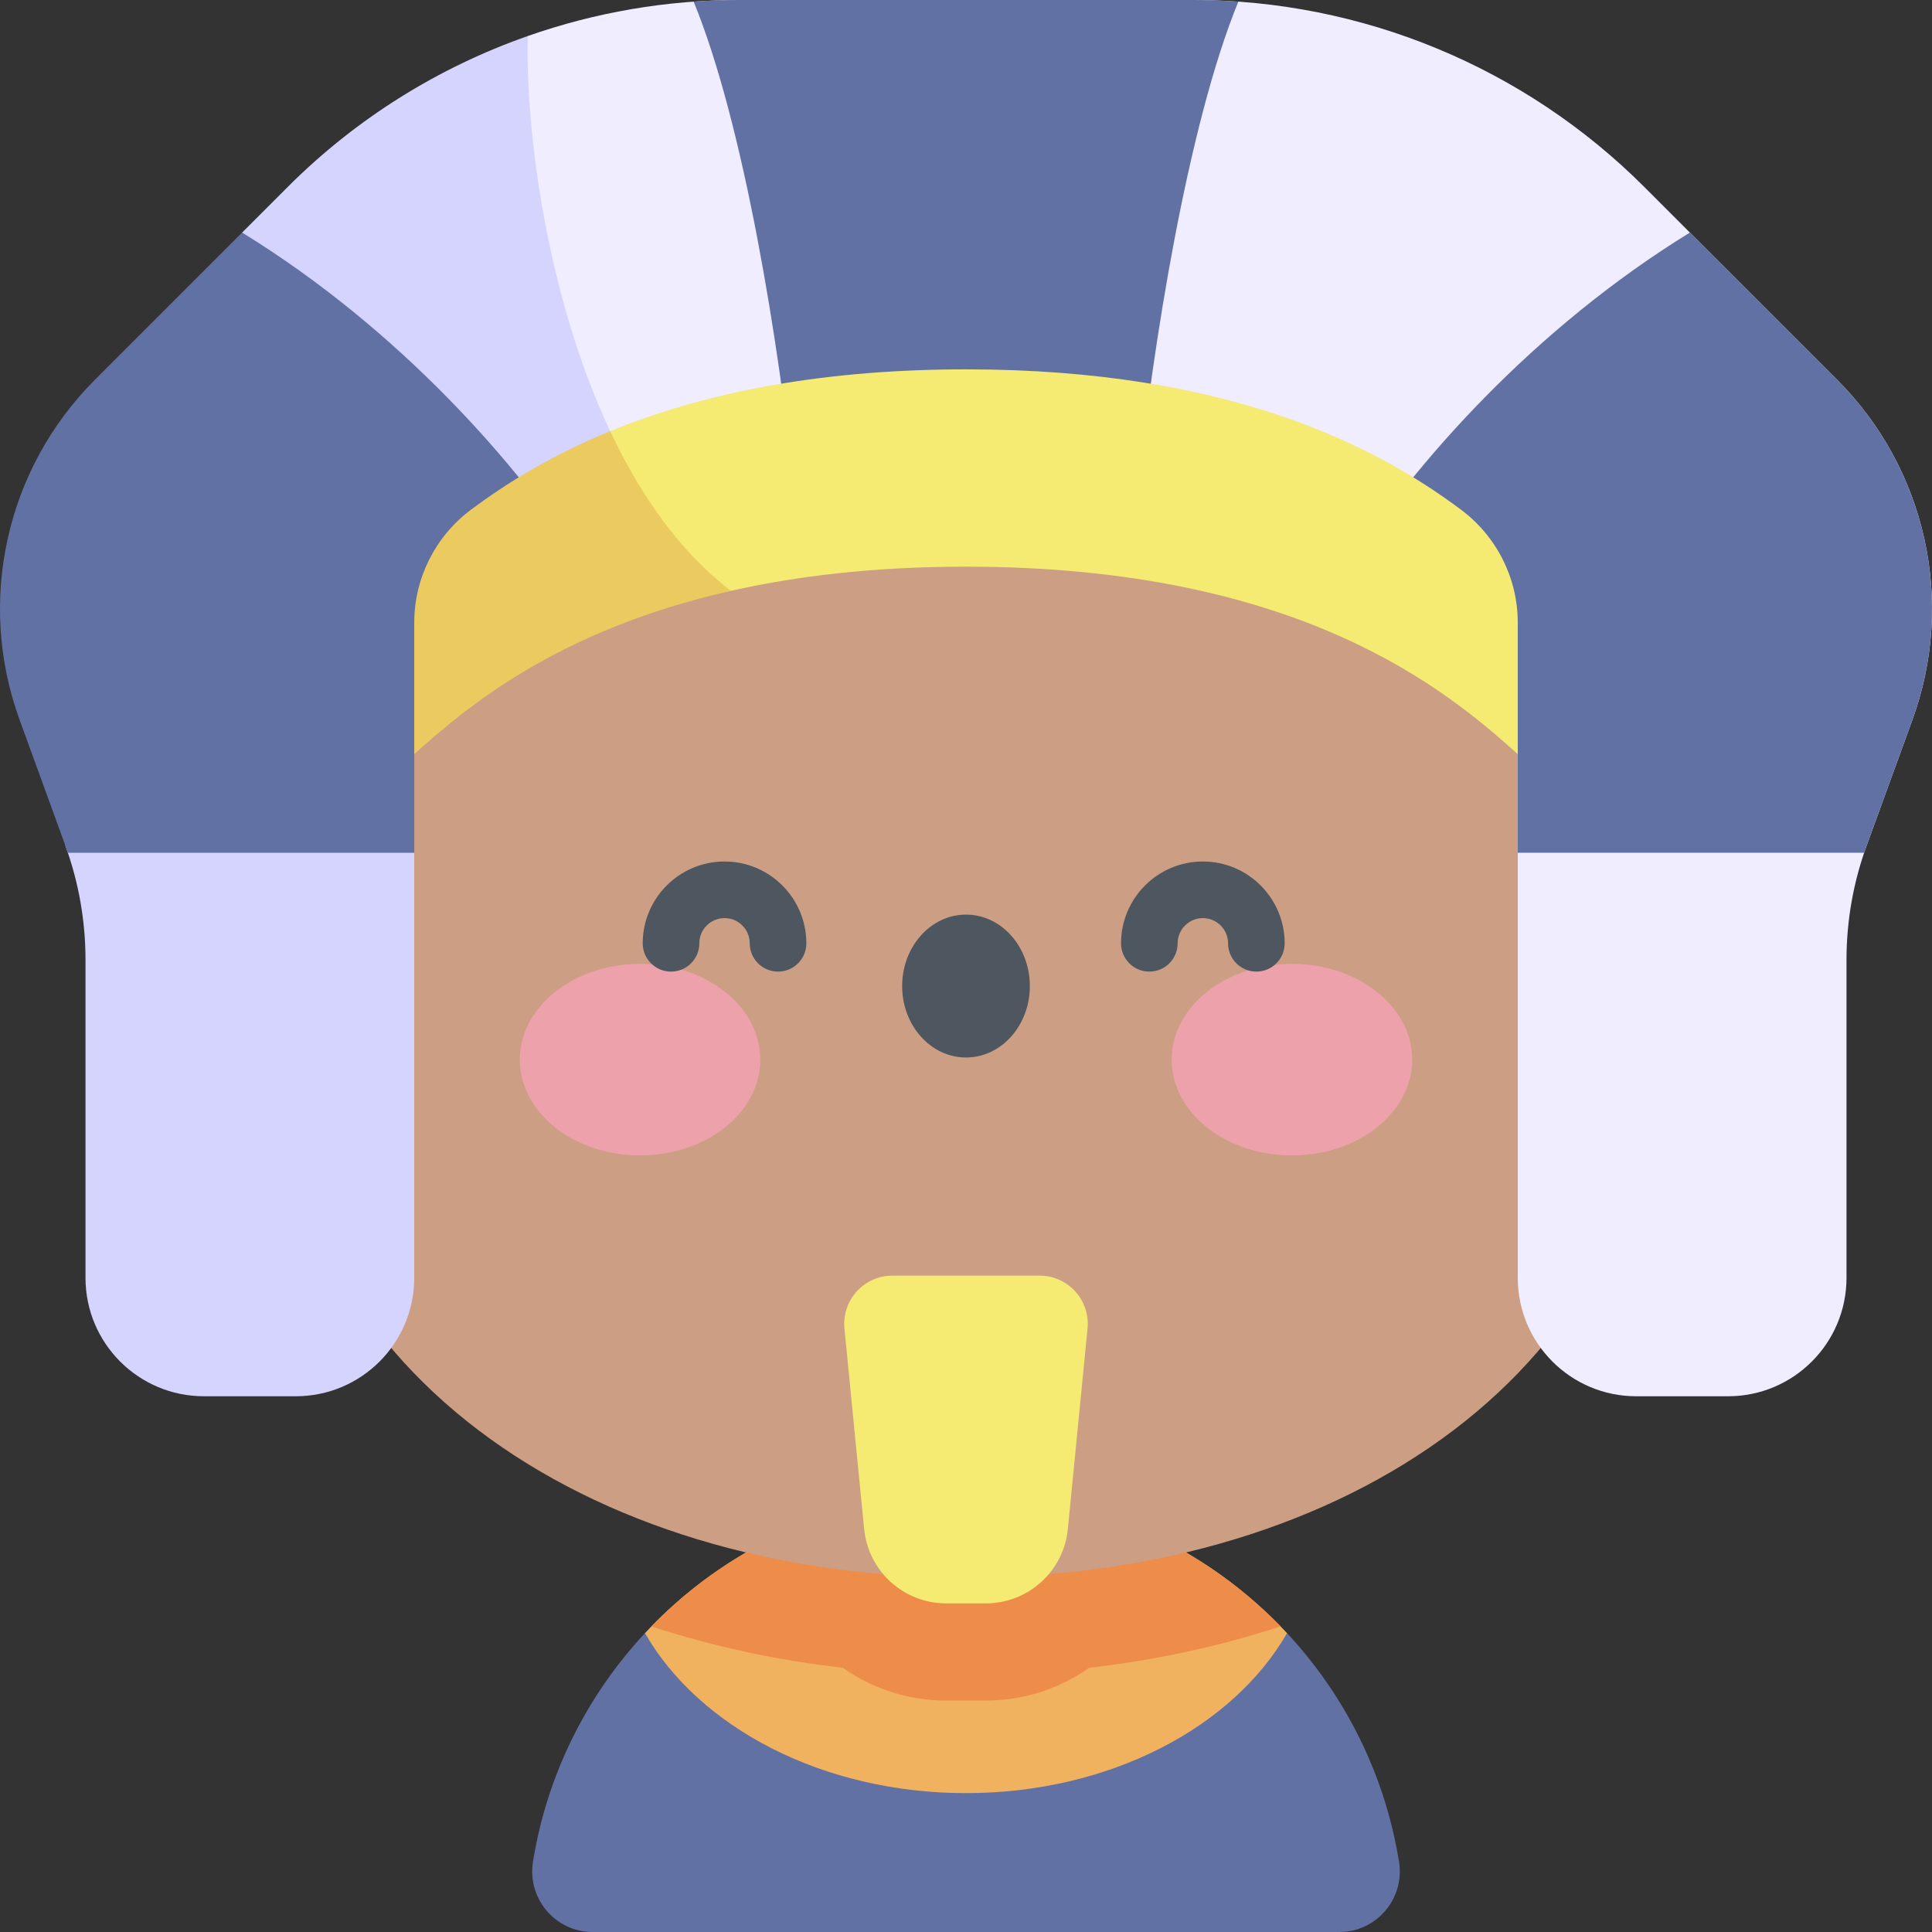 <svg id="Capa_1" enable-background="new 0 0 512 512" height="512" viewBox="0 0 512 512" width="512" xmlns="http://www.w3.org/2000/svg"><rect x="0" y="0" width="512" height="512" fill="#333333" stroke="none"/><g><path d="m370.754 493.357c-3.74-23.202-14.351-44.103-29.674-60.557-23.553 2.678-47.034 10.053-85.08 10.053s-61.528-7.374-85.08-10.053c-15.323 16.453-25.934 37.355-29.674 60.557-1.575 9.768 5.92 18.643 15.814 18.643h197.88c9.894 0 17.389-8.875 15.814-18.643z" fill="#6171a3"/><path d="m256 395.759c-33.595 0-63.859 14.254-85.08 37.041 14.346 24.957 47.034 42.398 85.08 42.398s70.734-17.441 85.08-42.398c-21.221-22.787-51.485-37.041-85.08-37.041z" fill="#f1b260"/><path d="m256 395.759c-32.706 0-62.251 13.513-83.373 35.254 16.018 5.241 33.052 8.947 50.728 10.972 7.938 5.601 17.465 8.68 27.376 8.68h10.538c9.911 0 19.439-3.079 27.376-8.68 17.676-2.025 34.711-5.732 50.728-10.972-21.122-21.741-50.667-35.254-83.373-35.254z" fill="#ee8c49"/><path d="m438.742 273.263c0 88.923-81.816 144.809-182.742 144.809s-182.742-55.886-182.742-144.809 81.816-161.009 182.742-161.009 182.742 72.086 182.742 161.009z" fill="#cc9e83"/><path d="m486.843 100.635-51.088-51.088c-31.725-31.724-74.752-49.547-119.618-49.547h-60.137-60.137c-19.256 0-38.171 3.293-56.002 9.549-18.498 41.153-8.693 109.454 37.021 130.021 20.984-8.24 47.117-13.457 79.118-13.457 88.866 0 132.488 40.22 146.222 73.744v138.779c0 17.335 14.052 31.387 31.387 31.387h24.344c17.335 0 31.387-14.052 31.387-31.387v-84.293c0-10.311 1.804-20.543 5.331-30.232l12.147-33.374c11.416-31.364 3.626-66.501-19.975-90.102z" fill="#efedff"/><path d="m139.861 9.549c-23.713 8.32-45.508 21.89-63.616 39.998l-12.083 12.083-15.43 85.526-31.403 76.955c3.527 9.689 5.331 19.921 5.331 30.232v84.293c0 17.335 14.052 31.387 31.387 31.387h24.344c17.334 0 31.387-14.052 31.387-31.387v-112.643l-8.921-28.995c8.788-21.452 38.737-42.786 76.025-57.429-28.784-37.369-37.825-98.85-37.021-130.02z" fill="#d4d4ff"/><g fill="#6171a3"><path d="m64.162 61.63-39.005 39.005c-23.601 23.601-31.391 58.739-19.975 90.103l12.147 33.374c.227.623.426 1.255.639 1.882h91.81v-26.136c6.879-16.792 21.258-35.263 45.065-49.519-17.321-27.067-48.918-63.014-90.681-88.709z"/><path d="m447.838 61.63 39.005 39.005c23.601 23.601 31.391 58.738 19.975 90.102l-12.147 33.374c-.227.623-.426 1.255-.639 1.882h-91.81v-26.136c-6.879-16.792-21.259-35.263-45.065-49.519 17.321-27.066 48.918-63.013 90.681-88.708z"/><path d="m210.496 130.082c13.631-2.541 28.764-3.969 45.504-3.969 16.739 0 31.872 1.428 45.504 3.969 3.95-38.153 13.248-96.938 26.673-129.648-3.995-.285-8.009-.434-12.04-.434h-60.137-60.137c-4.03 0-8.045.149-12.039.434 13.425 32.71 22.723 91.495 26.672 129.648z"/></g><path d="m387.182 135.072c-22.48-16.814-61.38-37.19-131.182-37.19-41.216 0-71.652 7.106-94.301 16.386-3.829 22.739 12.117 37.926 32.021 42.313 17.423-3.93 37.975-6.404 62.28-6.404 88.866 0 127.646 33.026 146.222 49.681v-34.846c0-11.799-5.592-22.874-15.04-29.94z" fill="#f5ea72"/><path d="m275.496 338.056h-38.992c-7.55 0-13.454 6.512-12.716 14.027l5.222 53.137c1.098 11.173 10.494 19.691 21.721 19.691h10.538c11.227 0 20.623-8.517 21.721-19.691l5.222-53.137c.738-7.514-5.166-14.027-12.716-14.027z" fill="#f5ea72"/><g><g><ellipse cx="169.623" cy="280.815" fill="#eda1ab" rx="31.872" ry="25.381"/><ellipse cx="342.377" cy="280.815" fill="#eda1ab" rx="31.872" ry="25.381"/><ellipse cx="256" cy="261.314" fill="#4e5660" rx="16.918" ry="18.931"/></g><g fill="#4e5660"><path d="m206.19 257.486c-4.142 0-7.5-3.357-7.5-7.5 0-3.684-2.997-6.68-6.681-6.68s-6.681 2.996-6.681 6.68c0 4.143-3.358 7.5-7.5 7.5s-7.5-3.357-7.5-7.5c0-11.954 9.726-21.68 21.681-21.68s21.681 9.726 21.681 21.68c0 4.143-3.358 7.5-7.5 7.5z"/><path d="m332.949 257.486c-4.143 0-7.5-3.357-7.5-7.5 0-3.684-2.997-6.68-6.681-6.68s-6.681 2.996-6.681 6.68c0 4.143-3.357 7.5-7.5 7.5s-7.5-3.357-7.5-7.5c0-11.954 9.726-21.68 21.681-21.68s21.681 9.726 21.681 21.68c0 4.143-3.357 7.5-7.5 7.5z"/></g></g><path d="m109.778 165.011v34.846c13.496-12.1 37.662-32.836 83.942-43.276-13.547-10.305-24.042-25.381-32.021-42.313-15.709 6.436-27.675 13.918-36.881 20.803-9.448 7.067-15.04 18.142-15.04 29.94z" fill="#ebca5f"/></g></svg>